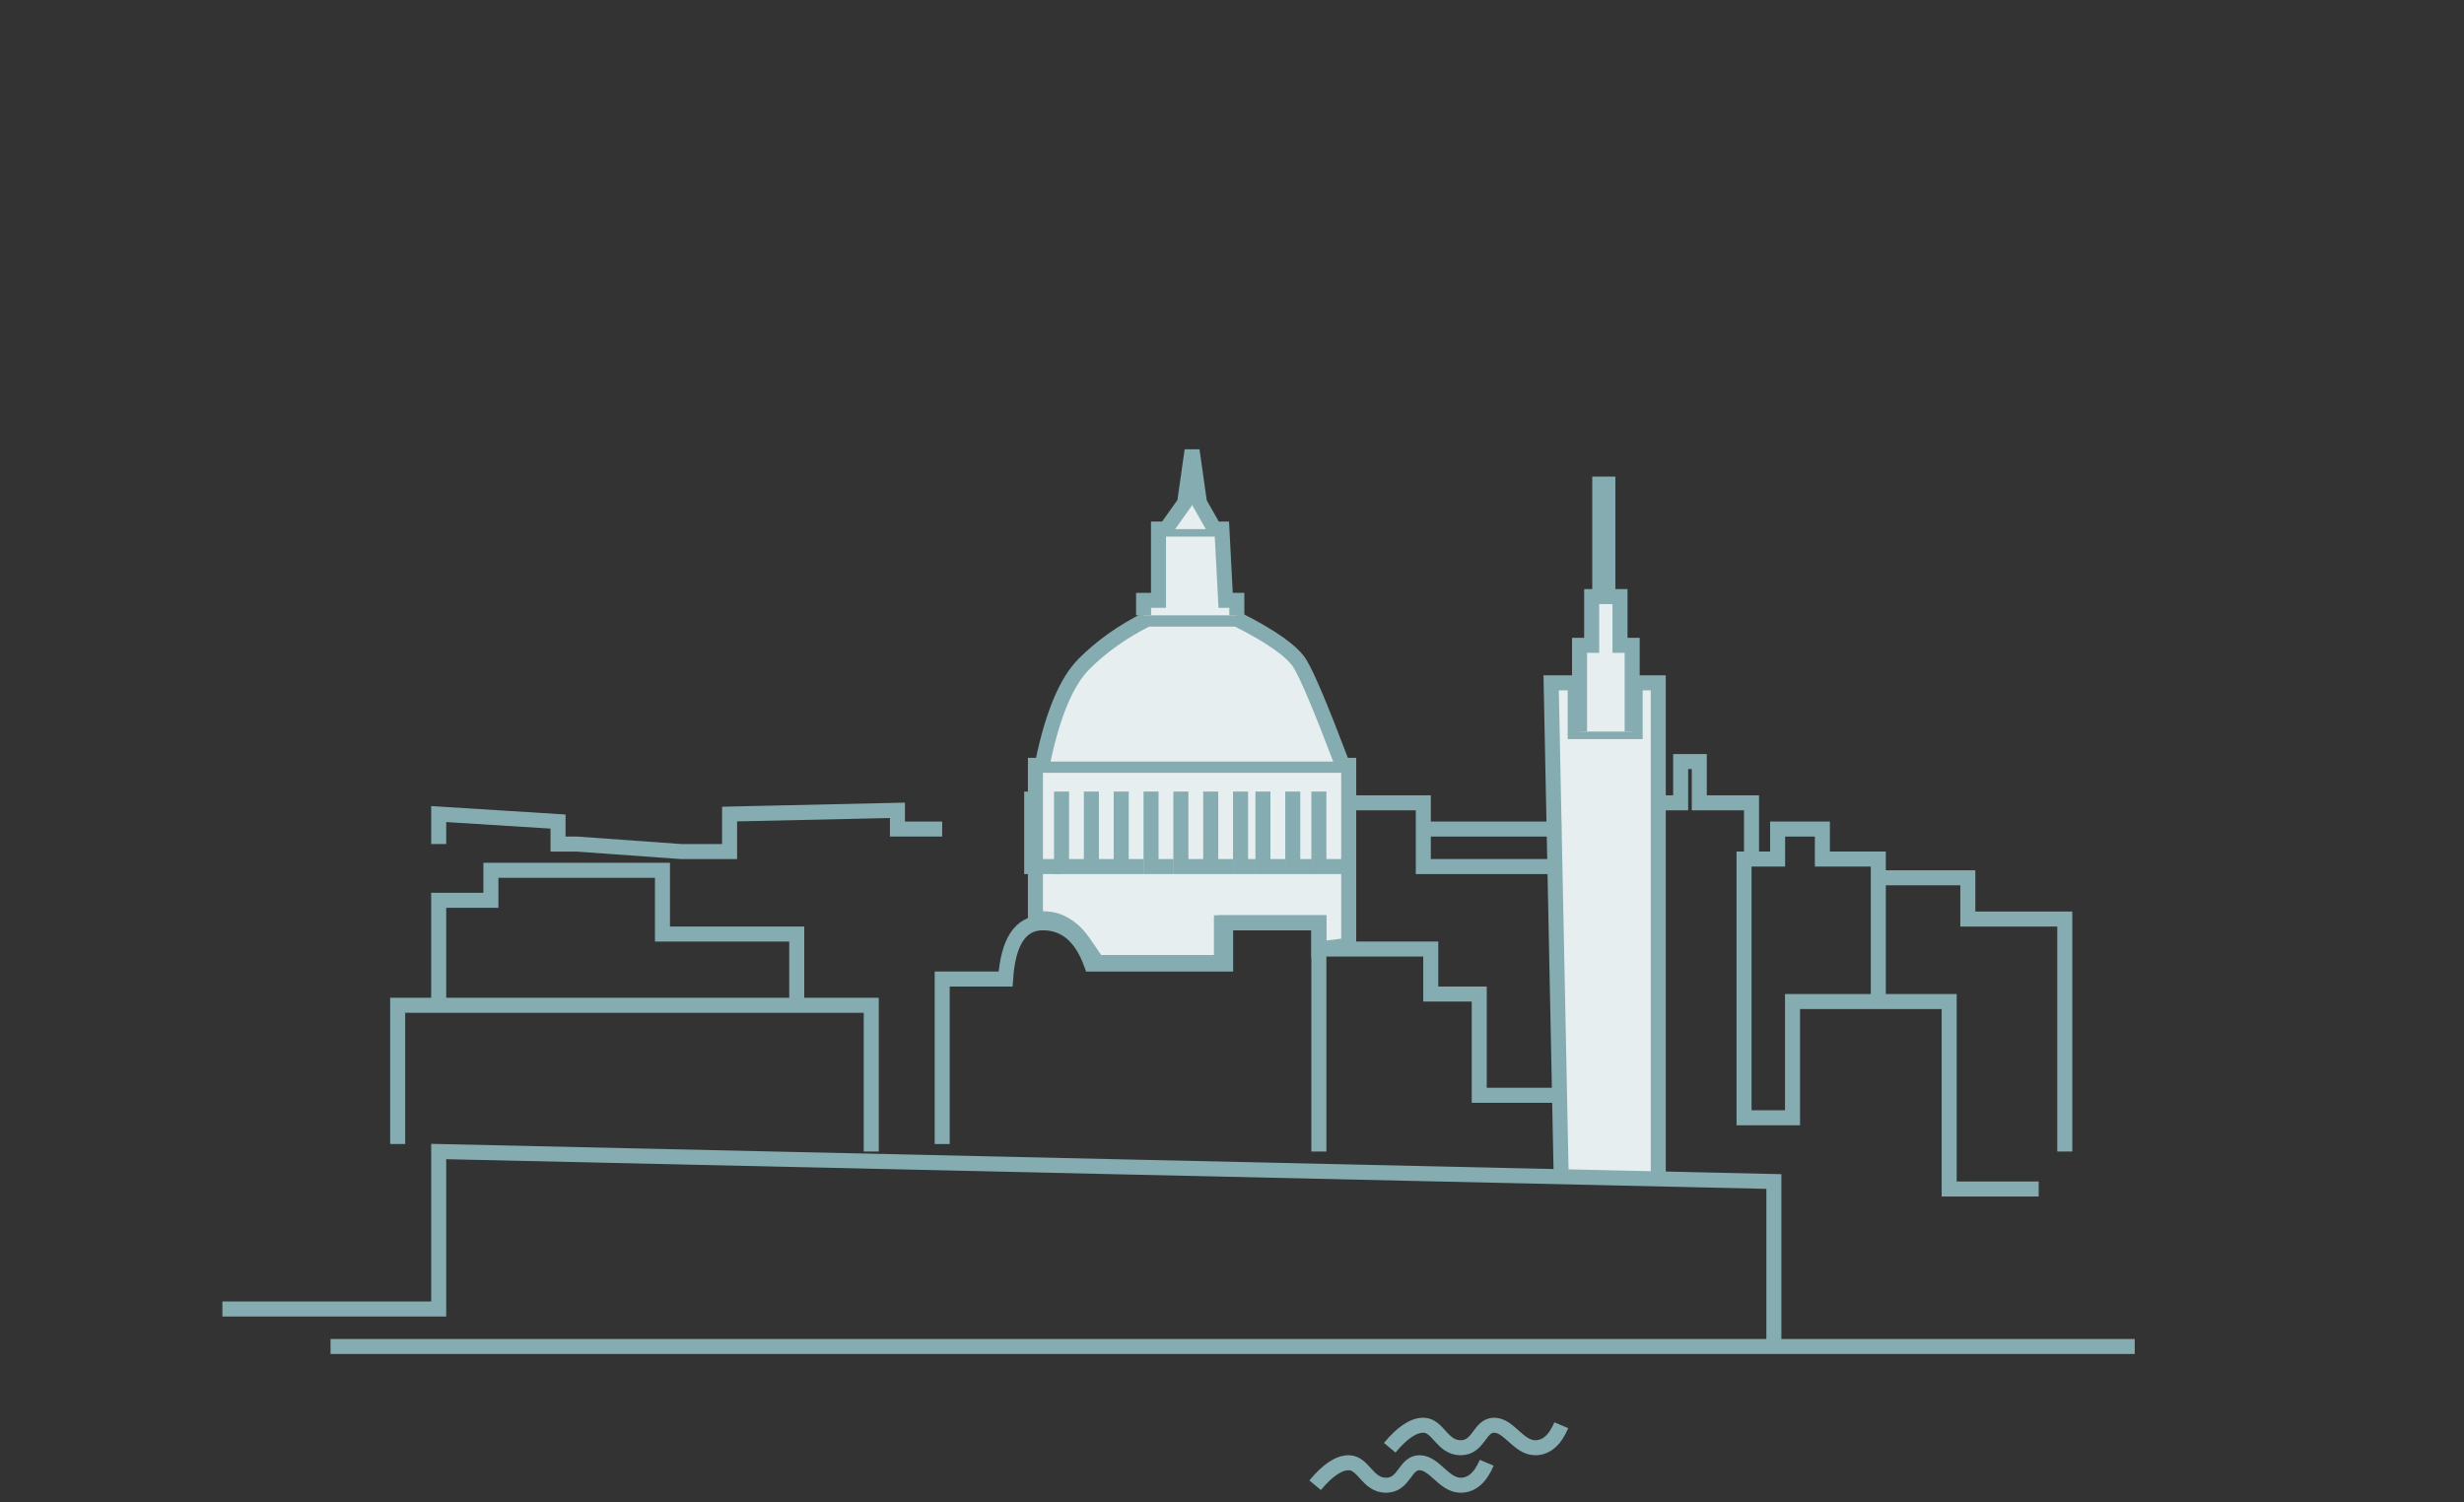 <svg xmlns="http://www.w3.org/2000/svg" xmlns:xlink="http://www.w3.org/1999/xlink" width="328" height="200" aria-labelledby="malta-svg" role="img" version="1.1" viewBox="0 0 328 200"><rect x="0" y="0" width="328" height="200" fill="#333333" stroke="none"/><title id="malta-svg">Malta</title><desc>Created with Sketch.</desc><g id="4-illustration/about_us/malta" fill="none" fill-rule="evenodd" stroke="none" stroke-width="1"><g id="icons/about-us/malta" stroke="#85ACB0" stroke-width="2" transform="translate(29, 59)"><g id="Group-21" transform="translate(0.27, 0.952)"><path id="Path-57" fill="#E7EEEF" d="M146.294,66.386 L146.294,62.892 L133.323,62.892 L133.323,68.184 L116.792,68.184 C116.481,67.739 115.958,66.973 115.222,65.887 C114.119,64.258 113.329,63.569 112.038,62.892 C111.177,62.441 110.019,62.274 108.563,62.393 L108.563,41.928 L150.266,41.928 L150.266,65.887 L146.294,66.386 Z"/><path id="Path-58" fill="#E7EEEF" d="M109.556,41.429 C110.88,35.106 112.7,30.781 115.017,28.451 C117.334,26.122 120.147,24.125 123.457,22.461 L135.372,22.461 C140.006,24.791 142.819,26.787 143.812,28.451 C144.805,30.115 146.625,34.441 149.273,41.429"/><polyline id="Path-59" fill="#E7EEEF" points="122.96 21.962 122.96 19.966 124.946 19.966 124.946 10.482 133.386 10.482 133.883 19.966 135.372 19.966 135.372 21.962"/><polyline id="Path-60" fill="#E7EEEF" points="125.939 10.482 128.422 6.988 129.415 0 130.407 6.988 132.393 10.482"/><path id="Path-62" d="M96.151,92.342 L96.151,70.379 L104.591,70.379 C104.922,65.388 106.577,62.892 109.556,62.892 C112.535,62.892 114.686,64.722 116.01,68.383 L133.883,68.383 L133.883,62.892 L146.294,62.892 L146.294,93.34"/><polyline id="Path-61" fill="#E7EEEF" points="146.294 45.422 146.294 55.405 149.297 55.405"/><polyline id="Path-61-Copy" fill="#E7EEEF" points="142.819 45.422 142.819 55.405 145.459 55.405"/><polyline id="Path-61-Copy-2" fill="#E7EEEF" points="138.847 45.422 138.847 55.405 141.85 55.405"/><polyline id="Path-61-Copy-3" fill="#E7EEEF" points="135.869 45.422 135.869 55.405 137.87 55.405"/><polyline id="Path-61-Copy-4" fill="#E7EEEF" points="131.897 45.422 131.897 55.405 134.899 55.405"/><polyline id="Path-61-Copy-5" fill="#E7EEEF" points="127.925 45.422 127.925 55.405 130.927 55.405"/><polyline id="Path-61-Copy-6" fill="#E7EEEF" points="123.953 45.422 123.953 55.405 126.955 55.405"/><polyline id="Path-61-Copy-7" fill="#E7EEEF" points="119.982 45.422 119.982 55.405 122.984 55.405"/><polyline id="Path-61-Copy-8" fill="#E7EEEF" points="116.01 45.422 116.01 55.405 119.012 55.405"/><polyline id="Path-61-Copy-9" fill="#E7EEEF" points="112.038 45.422 112.038 55.405 115.096 55.405"/><polyline id="Path-61-Copy-10" points="108.066 45.422 108.066 55.405 112.038 55.405"/><polyline id="Path-63" points="23.667 92.342 23.667 73.873 86.71 73.873 86.71 93.34"/><polyline id="Path-64" points="76.789 73.873 76.789 64.39 58.916 64.39 58.916 55.904 36.078 55.904 36.078 59.897 29.128 59.897 29.128 73.873"/><polyline id="Path-65" fill="#E7EEEF" points="178.565 97.333 177.215 30.947 180.417 30.947 180.417 37.436 188.4 37.436 188.4 30.947 191.473 30.947 191.473 97.333"/><polyline id="Path-66" fill="#E7EEEF" points="180.993 37.436 180.993 25.955 182.609 25.955 182.609 19.467 183.687 19.467 183.687 4.492 184.765 4.492 184.765 19.467 186.381 19.467 186.381 25.955 187.998 25.955 187.998 37.436"/><polyline id="Path-67" points="178.565 85.853 167.643 85.853 167.643 72.376 161.189 72.376 161.189 66.386 146.294 66.386"/><polyline id="Path-68" points="150.266 46.92 160.196 46.92 160.196 55.405 178.565 55.405"/><path id="Path-69" d="M160.196,50.414 L178.565,50.414"/><polyline id="Path-71" points="96.151 50.414 90.193 50.414 90.193 47.918 67.852 48.417 67.852 53.408 61.398 53.408 47.497 52.41 45.015 52.41 45.015 49.415 29.128 48.417 29.128 52.41"/><polyline id="Path-74" points=".333 114.304 29.128 114.304 29.128 93.34 206.864 97.333 206.864 119.295"/><polyline id="Path-75" points="242.113 98.331 230.198 98.331 230.198 73.374 220.765 73.374 209.346 73.374 209.346 88.848 202.892 88.848 202.892 54.407 207.36 54.407 207.36 50.414 213.318 50.414 213.318 54.407 220.765 54.407 220.765 72.376"/><polyline id="Path-76" points="191.473 46.92 194.452 46.92 194.452 41.429 196.934 41.429 196.934 46.92 203.885 46.92 203.885 54.407"/><polyline id="Path-77" points="220.765 56.902 232.68 56.902 232.68 62.393 245.588 62.393 245.588 93.34"/><path id="Path-81" d="M14.73,119.295 L254.897,119.295"/><path id="Path-28-Copy" d="M145.798,137.764 C147.453,135.767 148.942,134.769 150.266,134.769 C152.252,134.769 152.749,137.764 155.231,137.764 C157.713,137.764 157.713,134.769 159.699,134.769 C161.685,134.769 162.944,137.764 165.16,137.764 C166.638,137.764 167.796,136.765 168.636,134.769"/><path id="Path-28-Copy" d="M155.727,132.772 C157.382,130.776 158.872,129.777 160.196,129.777 C162.181,129.777 162.678,132.772 165.16,132.772 C167.643,132.772 167.643,129.777 169.629,129.777 C171.614,129.777 172.874,132.772 175.09,132.772 C176.567,132.772 177.725,131.774 178.565,129.777"/></g></g></g></svg>
